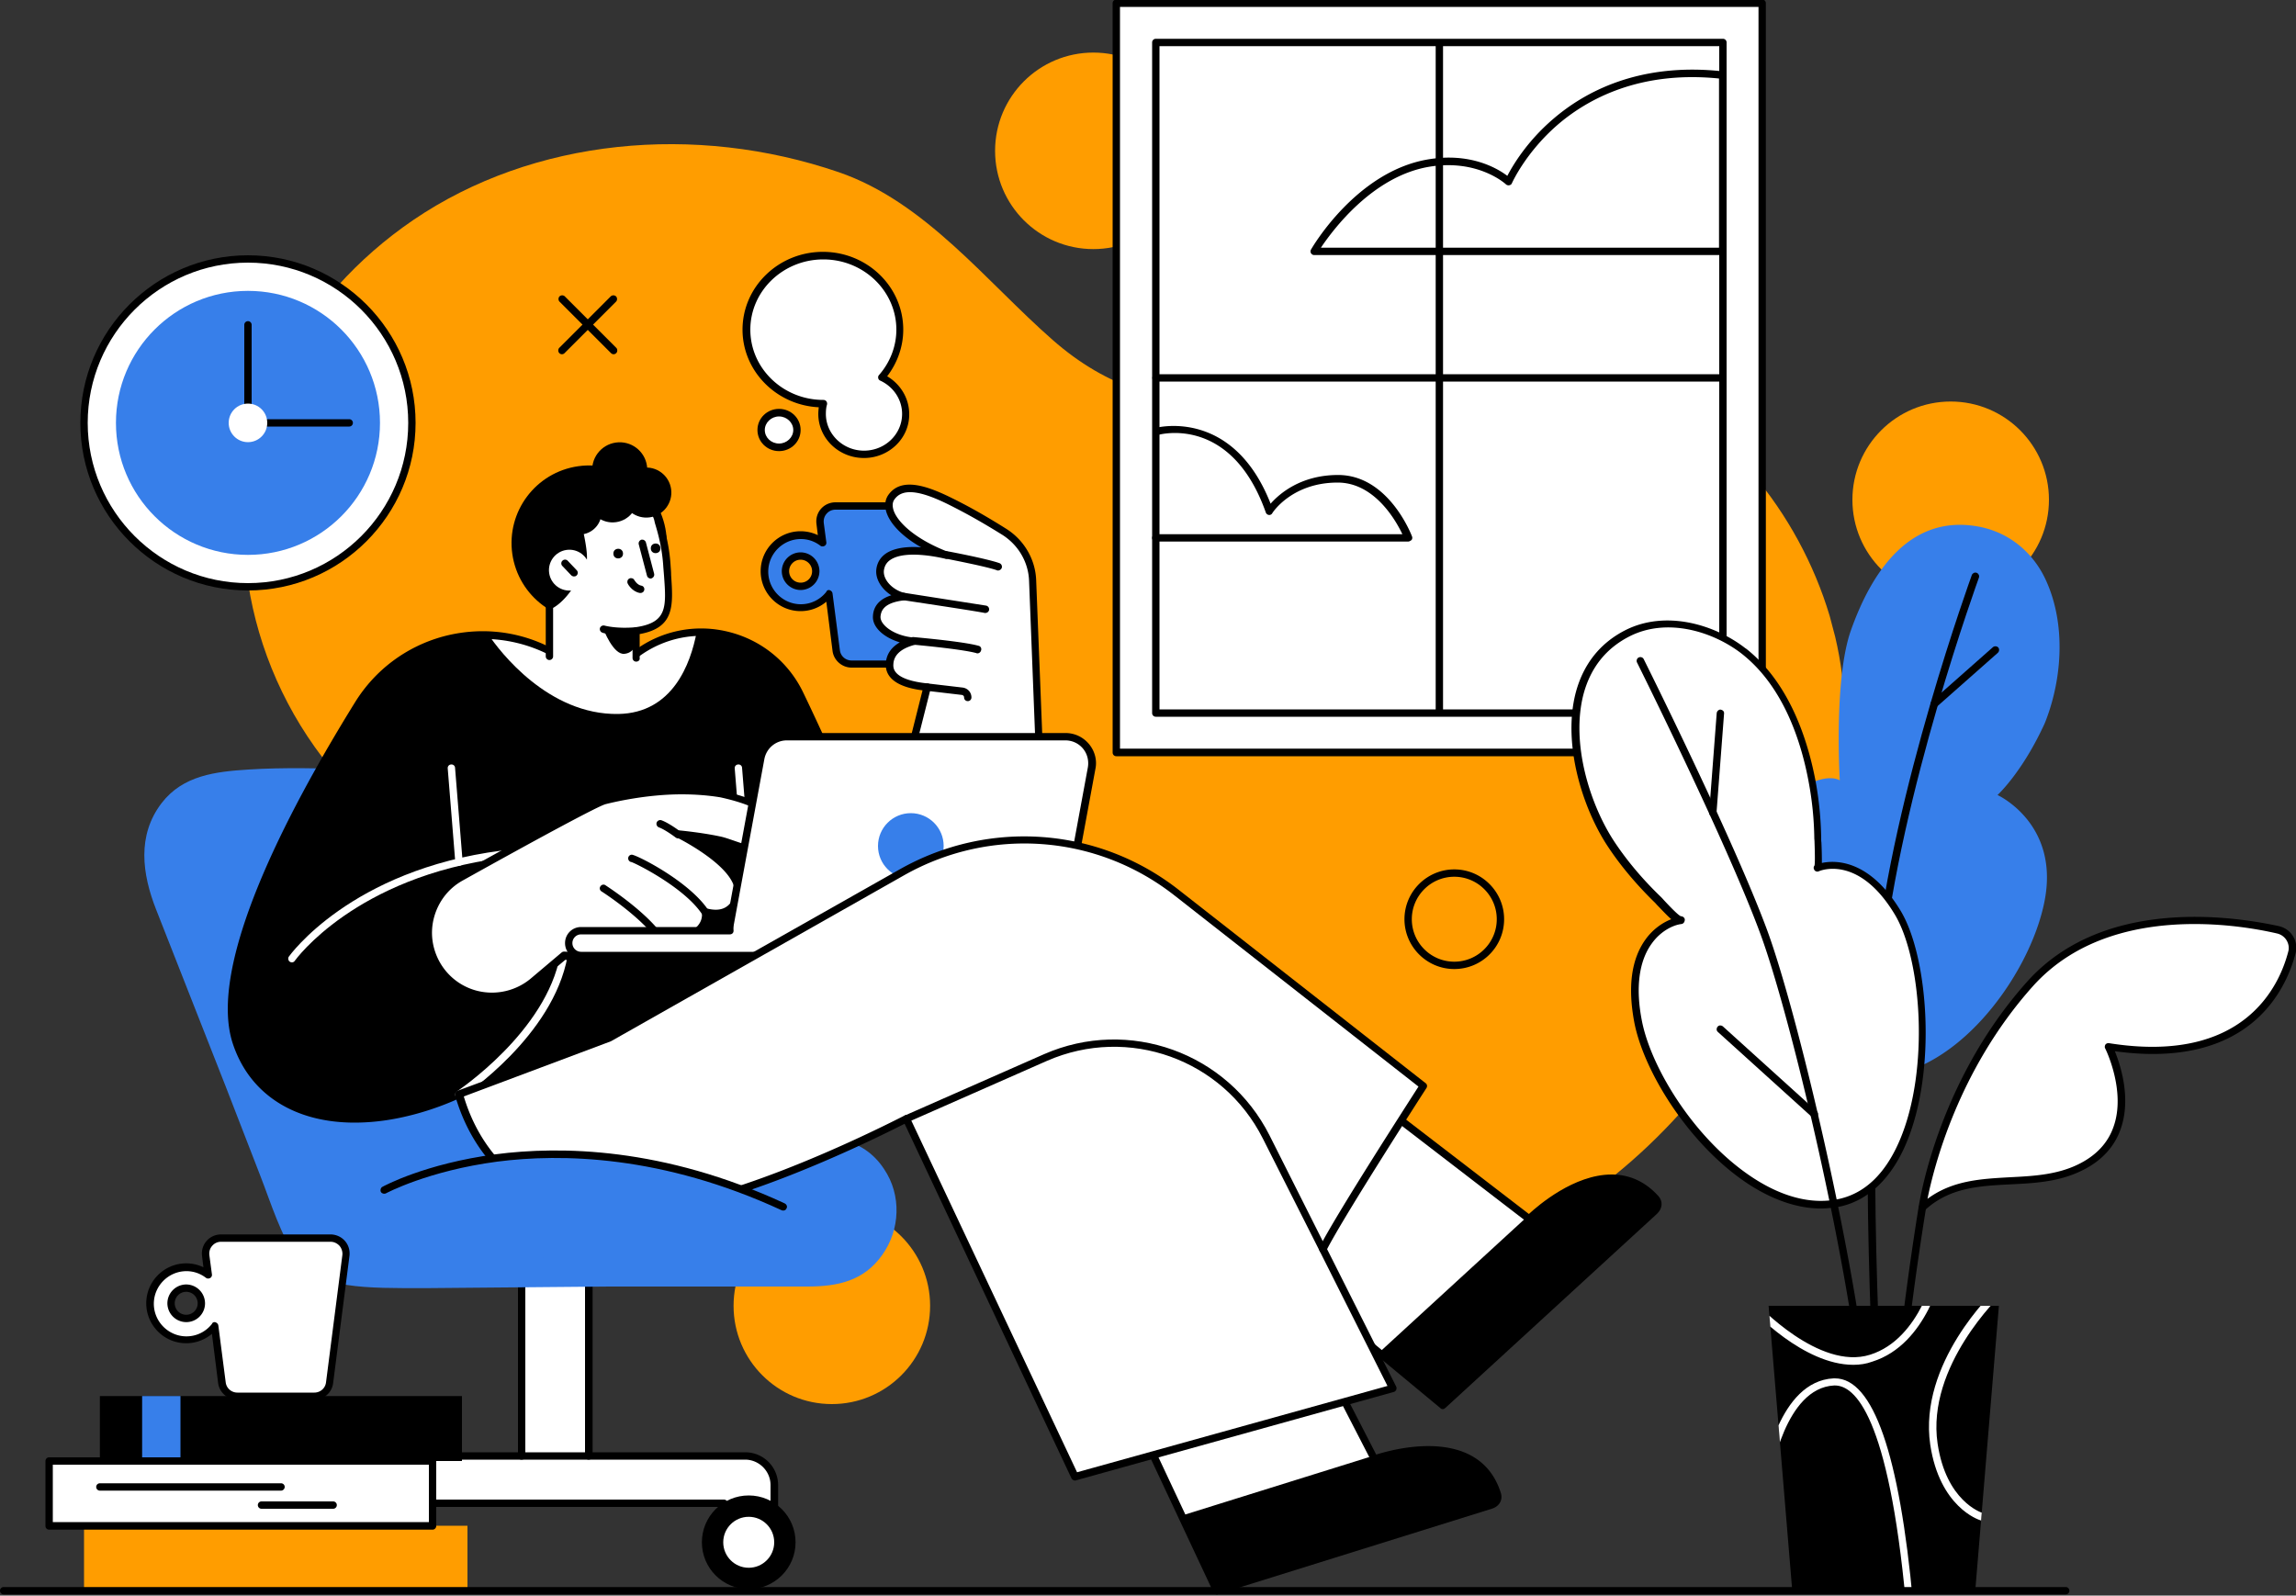 <svg xmlns="http://www.w3.org/2000/svg" xmlns:xlink="http://www.w3.org/1999/xlink" viewBox="0 0 1000 695" xmlns:v="https://vecta.io/nano"><rect x="0" y="0" width="1000" height="695" fill="#333333" stroke="none"/><style><![CDATA[.E{fill:#fff}.F{fill:#377fea}]]></style><g fill="#ff9d00"><circle cx="849.6" cy="217.7" r="42.8"/><circle cx="476.2" cy="65.7" r="42.8"/><circle cx="362.3" cy="568.8" r="42.8"/><path d="M799.3 277.4l-2.4-9.1c-13.5-45.1-46.6-86.3-90.7-103.9-54.1-21.5-112-5.3-166.2 7.3-30.4 7.1-58.5-3.4-81.5-23.6-29-25.4-55.4-60.1-93.2-73.1-62.5-21.4-133-14.8-185.4 20.9-24.3 16.6-44.2 38.6-57.2 64-13.1 25.7-18.5 54.6-15.9 83.5 2.5 28.8 12.8 57.4 30.3 82 21 29.3 51.2 52.6 85 68 60.1 27.3 125.9 14.1 176.8 62.4 21.8 20.7 38.3 46 62.6 64.1 23.6 17.6 51.3 29.9 80.3 35.3 109.8 20.6 200.6-55.9 241.7-151.6 17.3-40.2 25.9-83.4 15.8-126.2z"/></g><path d="M384 164.4c4.9-5.6 7.9-12.9 7.9-20.8 0-17.8-15-32.3-33.4-32.3-18.5 0-33.4 14.4-33.4 32.3 0 17.8 15 32.3 33.4 32.3h.1c-.4 1.4-.6 2.9-.6 4.5 0 9.7 8.2 17.6 18.3 17.6s18.3-7.9 18.3-17.6c-.1-7.2-4.4-13.2-10.6-16z" class="E"/><path d="M376.3 199.5c-11 0-19.9-8.6-19.9-19.2 0-1 .1-1.9.2-2.9-18.5-.9-33.2-15.8-33.2-33.8 0-18.7 15.7-33.9 35-33.9s35 15.2 35 33.9c0 7.3-2.5 14.4-7 20.3 5.9 3.5 9.6 9.7 9.6 16.5.1 10.5-8.8 19.1-19.7 19.1zm-17.7-25.3c.5 0 1 .2 1.3.6s.4.9.3 1.4c-.4 1.3-.5 2.7-.5 4.1 0 8.8 7.5 16 16.6 16 9.2 0 16.6-7.2 16.6-16 0-6.2-3.7-11.8-9.5-14.5a1.44 1.44 0 0 1-.9-1.1c-.1-.5 0-1 .4-1.4 4.8-5.5 7.5-12.5 7.5-19.7 0-16.9-14.3-30.6-31.8-30.6s-31.8 13.7-31.8 30.6 14.3 30.6 31.8 30.6h0z"/><ellipse cx="339.3" cy="187.4" rx="7.8" ry="7.5" class="E"/><path d="M339.3 196.5c-5.2 0-9.4-4.1-9.4-9.2s4.2-9.2 9.4-9.2 9.4 4.1 9.4 9.2-4.2 9.2-9.4 9.2zm0-15.1c-3.4 0-6.2 2.7-6.2 5.9 0 3.3 2.8 5.9 6.2 5.9s6.2-2.7 6.2-5.9-2.8-5.9-6.2-5.9z"/><path d="M332.9 248.8c0 8.7 7.1 15.8 15.8 15.8 5 0 9.5-2.3 12.4-6l3.2 24.7c.4 3.4 3.3 5.9 6.7 5.9h33.5c3.4 0 6.3-2.5 6.7-5.9l7.1-55.3c.5-4.1-2.6-7.6-6.7-7.6H364c-4.1 0-7.2 3.6-6.7 7.6l1.1 8.3c-2.6-2-5.9-3.2-9.5-3.2-8.9-.1-16 7-16 15.7zm9.2 0c0-3.7 3-6.6 6.6-6.6 3.7 0 6.6 3 6.6 6.6s-3 6.6-6.6 6.6c-3.7 0-6.6-2.9-6.6-6.6z" class="F"/><path d="M404.4 290.8h-33.5c-4.2 0-7.8-3.2-8.3-7.3l-2.7-21.4c-3.1 2.6-7 4.1-11.2 4.1-9.6 0-17.4-7.8-17.4-17.4s7.8-17.4 17.4-17.4a17.52 17.52 0 0 1 7.5 1.7l-.6-4.9c-.3-2.4.4-4.8 2-6.6s3.9-2.8 6.3-2.8h47.6c2.4 0 4.7 1 6.3 2.8s2.3 4.2 2 6.6l-7.1 55.3c-.5 4.2-4.1 7.3-8.3 7.3zM361 257c.1 0 .3 0 .4.1.6.2 1.1.7 1.2 1.4l3.2 24.7c.3 2.6 2.5 4.5 5.1 4.5h33.5c2.6 0 4.8-1.9 5.1-4.5l7.1-55.3c.2-1.5-.3-3-1.2-4.1-1-1.1-2.4-1.8-3.9-1.8h-47.6c-1.5 0-2.9.6-3.9 1.8-1 1.1-1.4 2.6-1.2 4.1l1.1 8.3c.1.6-.2 1.3-.8 1.6s-1.3.3-1.8-.1c-2.5-1.9-5.4-2.9-8.5-2.9-7.8 0-14.2 6.4-14.2 14.2s6.4 14.2 14.2 14.2c4.4 0 8.4-2 11.1-5.4.2-.6.7-.8 1.1-.8zm-12.3 0a8.24 8.24 0 0 1-8.2-8.2 8.24 8.24 0 0 1 8.2-8.2 8.24 8.24 0 0 1 8.2 8.2 8.24 8.24 0 0 1-8.2 8.2zm0-13.2a4.95 4.95 0 1 0 0 10 4.95 4.95 0 0 0 5-5c0-2.8-2.3-5-5-5z"/><path d="M449.8 252.9c-.3-8.7-5-16.7-12.4-21.3-9.3-5.8-16.4-9.7-23.4-13.2-12.7-6.3-21.4-8.1-25.8-1.9-4.4 6.1 4.5 17.8 23.8 25.2 0 0-26.8-7-28.8 6.3-.8 5 4 10.2 10.2 11.8-6.2.7-11.4 2.9-11.7 8.6-.3 5 7 10.1 16 10.8-4.9 1.3-10.1 4-10.4 9.9-.3 6 6.1 9 16.4 10.1l-11.3 45.1h60.9l-3.5-91.4z" class="E"/><path d="M453.4 346h-60.9c-.5 0-1-.2-1.3-.6s-.4-.9-.3-1.4l10.9-43.3c-5.6-.7-16.4-2.9-16-11.6.2-4 2.3-7.1 6.1-9.3-7-2.1-12-6.6-11.7-11.4.2-4.4 2.9-7.5 8-9.1-4.4-2.8-7.1-7.3-6.5-11.5.4-2.9 1.9-5.2 4.3-6.8 4-2.6 10-3 15.2-2.6-8.1-4.6-13.6-10.2-15.2-15.5-.8-2.8-.5-5.3.9-7.3 5.7-8.1 17.3-3.8 27.8 1.4 7.7 3.8 14.9 7.9 23.5 13.3 7.8 4.9 12.8 13.3 13.1 22.6l3.6 91.5c0 .4-.1.9-.5 1.2a1.53 1.53 0 0 1-1 .4zm-58.9-3.2h57.2l-3.5-89.8c-.3-8.2-4.7-15.6-11.6-20-8.5-5.3-15.6-9.3-23.2-13.1-13-6.5-20.4-7.2-23.8-2.4-.9 1.2-1 2.7-.5 4.5 1.4 4.8 8.5 12.4 23.6 18.3.8.3 1.2 1.2 1 2-.3.8-1.1 1.3-1.9 1.1-.2 0-16.8-4.3-23.9.4-1.7 1.1-2.6 2.6-2.9 4.5-.6 4 3.5 8.6 9 10 .8.2 1.3.9 1.2 1.7s-.7 1.4-1.4 1.5c-8.9 1-10.1 4.6-10.3 7.1-.2 3.7 6.1 8.4 14.5 9.1a1.7 1.7 0 0 1 1.5 1.5c.1.8-.4 1.5-1.2 1.7-5.9 1.6-9 4.4-9.2 8.4-.1 1.7-.3 6.8 14.9 8.4.5 0 .9.3 1.2.7s.4.9.2 1.3l-10.9 43.1z"/><path d="M421.5 305.4a1.58 1.58 0 0 1-1.6-1.6c0-.6-.4-1-1-1.1l-15.3-1.8c-.9-.1-1.5-.9-1.4-1.8s.9-1.5 1.8-1.4l15.3 1.8c2.2.3 3.8 2.1 3.8 4.3a1.58 1.58 0 0 1-1.6 1.6zm4.2-20.8c-.1 0-.3 0-.4-.1-6.4-1.8-27.5-3.7-27.7-3.7-.9-.1-1.5-.9-1.5-1.8.1-.9.9-1.6 1.8-1.5s21.6 1.9 28.3 3.8c.9.2 1.4 1.1 1.1 2-.2.8-.9 1.3-1.6 1.3zm9-36.1c-.2 0-.4 0-.5-.1-5.1-1.8-22.2-5-22.3-5.1-.9-.2-1.5-1-1.3-1.9s1-1.5 1.9-1.3c.7.1 17.5 3.3 22.8 5.2.8.3 1.3 1.2 1 2.1-.3.7-1 1.1-1.6 1.1zm-5.5 18.5h-.3c-5.4-1.1-35.3-5.5-35.6-5.6-.9-.1-1.5-1-1.4-1.8.1-.9 1-1.5 1.8-1.4l35.8 5.6c.9.2 1.4 1 1.3 1.9-.2.8-.9 1.3-1.6 1.3z"/><path d="M486.2 1.4h281.3v326.4H486.2z" class="E"/><path d="M750.4 312.2h-247a1.58 1.58 0 0 1-1.6-1.6V18.5a1.58 1.58 0 0 1 1.6-1.6h247a1.58 1.58 0 0 1 1.6 1.6v292.1a1.58 1.58 0 0 1-1.6 1.6zM505 309h243.8V20.1H505V309zm262.6 20.4H486.2a1.58 1.58 0 0 1-1.6-1.6V1.4a1.58 1.58 0 0 1 1.6-1.6h281.3a1.58 1.58 0 0 1 1.6 1.6v326.4c.1.8-.6 1.6-1.5 1.6zm-279.8-3.3h278.1V3H487.8v323.1z"/><path d="M626.9 311.1a1.58 1.58 0 0 1-1.6-1.6V19.6a1.58 1.58 0 1 1 3.2 0v289.9a1.58 1.58 0 0 1-1.6 1.6z"/><path d="M750.2 166.2H503.5a1.58 1.58 0 1 1 0-3.2h246.7a1.58 1.58 0 0 1 1.6 1.6c.1.8-.7 1.6-1.6 1.6z"/><path d="M324.5 634.2h-68.1V510.4h-29.3v123.8H159c-7 0-12.7 5.7-12.7 12.7v21.2h21.9v-13.3h147v13.3h21.9v-21.2c.1-7-5.6-12.7-12.6-12.7z" class="E"/><path d="M337.2 669.7h-21.9a1.58 1.58 0 0 1-1.6-1.6v-11.7H169.9v11.7a1.58 1.58 0 0 1-1.6 1.6h-21.9a1.58 1.58 0 0 1-1.6-1.6v-21.2a14.3 14.3 0 0 1 14.3-14.3h66.5V510.4a1.58 1.58 0 0 1 1.6-1.6h29.3a1.58 1.58 0 0 1 1.6 1.6v122.2h66.5a14.3 14.3 0 0 1 14.3 14.3v21.2c-.1.9-.8 1.6-1.7 1.6zm-20.3-3.2h18.7v-19.6c0-6.1-5-11.1-11.1-11.1h-68.1a1.58 1.58 0 0 1-1.6-1.6V512h-26v122.2a1.58 1.58 0 0 1-1.6 1.6h-68.1c-6.1 0-11.1 5-11.1 11.1v19.6h18.7v-11.7a1.58 1.58 0 0 1 1.6-1.6h147a1.58 1.58 0 0 1 1.6 1.6v11.7z"/><circle cx="157.5" cy="671.8" r="20.4"/><circle cx="326.1" cy="671.8" r="20.4"/><circle cx="326.1" cy="671.8" r="11.1" class="E"/><path d="M256.4 635.8h-29.3a1.58 1.58 0 1 1 0-3.2h29.3a1.58 1.58 0 1 1 0 3.2z"/><circle cx="157.5" cy="671.8" r="11.1" class="E"/><path d="M344.7 494.7c-.9 0-5.2-13.3-5.6-14.3l-13.5-34.2-30.5-77.5c-13-31.1-45.4-34.6-75.3-34-21.6.5-43.2.6-64.8.3-15.6-.3-31.2-.8-46.8.2-14.2.9-28.5 2.5-37.8 14.6-10.8 14.1-8.5 30.9-2.4 46.4L98.2 473l15 38.7c4.7 12 9.1 26.7 16.6 37.2 9.1 12.6 29.4 12.2 55.6 12.2l80.1-.7h86.1c13.2 0 24.6-2.4 32.6-13.7 7.9-11 8.5-26.1.9-37.4-9.5-14.5-24.8-14.6-40.4-14.6z" class="F"/><path d="M277.1 284.8l-37.7-1.2c-29.5-15.2-65.8-5.2-83.3 23C127.4 353 91.8 420.3 103 454.1c9.2 27.8 37.8 38.3 71.4 31.1 8.3-1.8 16.9-4.6 25.5-8.5 0 0 32.4-5.9 67.1-22.3 50.2-23.7 109.8-60.7 121.8-62.3-3.9-9.4-27.7-63.6-40.4-89.8-13-27-47.3-35.4-71.3-17.5z"/><path d="M269.3 311c23.7-.4 31.5-21.9 34.1-35.6-9.1.4-18.2 3.5-26.2 9.4l-37.7-1.2c-8.6-4.4-17.7-6.7-26.7-7.1 4.7 7.1 26 35 56.5 34.5z" class="E"/><path d="M154.4 489c-26.1 0-45.7-12.3-53-34.4-11.2-33.8 22.8-99.6 53.3-148.8 8.7-14 22.2-24.1 38.1-28.5 15.8-4.3 32.4-2.7 47 4.8l36.8 1.1c11.7-8.6 26.5-11.5 40.6-8 14.3 3.5 26.2 13.1 32.6 26.4 13 26.9 36.8 81.2 40.4 89.9.2.5.2 1-.1 1.4s-.7.7-1.2.8c-6.1.8-26.7 12.1-50.5 25.2-22.2 12.2-47.3 25.9-70.8 37-33.1 15.6-64.5 21.8-67.3 22.4-8.6 3.9-17.2 6.7-25.7 8.5-7 1.5-13.8 2.2-20.2 2.2zm56-210.7c-20.9 0-41.3 10.5-52.9 29.2-30.1 48.6-63.8 113.5-53 146.1 8.5 25.8 35.2 37.3 69.5 30 8.3-1.8 16.7-4.6 25.2-8.4.1-.1.2-.1.4-.1.3-.1 32.6-6 66.7-22.1 23.4-11 48.5-24.8 70.6-36.9 22.9-12.6 41.5-22.7 49.6-25.1-5.4-12.7-27.4-62.5-39.6-88-6-12.4-17.1-21.4-30.4-24.7-13.4-3.3-27.4-.4-38.4 7.8a1.69 1.69 0 0 1-1 .3l-37.7-1.2c-.2 0-.5-.1-.7-.2a63.25 63.25 0 0 0-28.3-6.7z"/><path d="M324.9 377.1c-.8 0-1.5-.6-1.6-1.5l-3.3-40.9c-.1-.9.6-1.7 1.5-1.7.9-.1 1.7.6 1.7 1.5l3.3 40.9c.1.9-.6 1.7-1.5 1.7 0 0-.1 0-.1 0z" class="E"/><path d="M801.3 339.9s-2.7-43.8 4.8-65.2c8.7-24.6 25-50.7 55.2-45.4 13.8 2.4 24.7 11.6 30.2 24.4 8.1 18.5 6.7 41.4-.4 60a30.9 30.9 0 0 1-1.4 3.2c-9.5 20.1-19.7 29.4-19.7 29.4s26.8 12.2 20.6 45.6-40.5 79.6-77.4 76.9-55.1-55.3-51.2-87.2c4-31.9 30.2-46.6 39.3-41.7z" class="F"/><path d="M818.4 619c-.8 0-1.6-.7-1.6-1.5-.1-1.2-7.6-124.6 0-198.5 7.6-74 41.7-167.6 42-168.5.3-.8 1.2-1.3 2.1-1 .8.3 1.3 1.2 1 2.1s-34.3 94.2-41.8 167.8c-7.6 73.6-.1 196.7 0 197.9.1.9-.6 1.7-1.5 1.7h-.2z"/><path d="M791.5 378.1s18.3-8.5 35.2 19.5c16.8 28.1 17.1 116.5-25.1 126.2-38.2 8.8-81.5-44.9-88-78.9s11.8-43.1 18.6-44c-2 .3-8.7-7.7-10-8.9-7.5-7.3-14.4-15.3-20.2-24-17-25.6-27.1-74.9 7-92.1 16.1-8.2 36.7-3 50.5 7.6.2.1.4.3.6.4 17.1 13.6 25.6 35.9 29.5 56.8 1.5 8.1 2.3 16.3 2.4 24.6-.3 1.5.5 12.3-.5 12.8z" class="E"/><path d="M793 526.4c-9.9 0-20.6-3.6-31.3-10.5-26-17-45.8-49.2-49.9-70.6-2.9-15.4-1.3-27.5 4.9-36.1 3.3-4.6 7.6-7.4 11.2-8.8-1.5-1.3-3.3-3.2-5.8-5.8-.6-.6-1-1.1-1.3-1.4-8-7.8-14.9-16-20.4-24.3-11-16.5-20-44.6-14.1-67.2 3.3-12.4 10.6-21.6 21.6-27.2 17.6-8.9 38.9-2.5 52.2 7.8l.6.4c18.8 15 26.7 39.7 30.1 57.8 1.5 8.2 2.3 16.6 2.4 24.9a11.8 11.8 0 0 0 .1 1.6 175.58 175.58 0 0 1 .2 8.9c6-1.3 20.9-1.5 34.4 21 12 20.1 15.7 69.7 2.3 101.2-6.4 15.1-16.3 24.6-28.5 27.4-2.7.5-5.7.9-8.7.9zm-60.7-123.9c-3.4.4-8.9 2.9-12.9 8.5-5.6 7.7-7.1 19.3-4.3 33.6 4 20.7 23.2 52 48.5 68.5 13.2 8.6 26.1 11.7 37.6 9.1 11.3-2.6 20.1-11.2 26.2-25.5 13.1-30.7 9.5-78.9-2.1-98.3-15.9-26.5-32.9-19-33.1-18.9-.8.4-1.8 0-2.1-.8-.3-.6-.2-1.2.2-1.7.2-1 .2-4.4 0-10.1 0-.8-.1-1.4-.1-1.7-.1-8.1-.9-16.2-2.4-24.3-3.2-17.5-10.8-41.5-28.9-55.9l-.5-.4c-12.5-9.6-32.4-15.7-48.7-7.4-10.2 5.2-16.9 13.6-20 25.1-5.7 21.7 3 48.7 13.6 64.6 5.4 8.1 12.1 16.1 20 23.7.3.3.8.8 1.4 1.5 4 4.3 6.5 6.7 7.4 7 .8 0 1.6.6 1.7 1.4 0 1.1-.6 1.9-1.5 2h0z"/><path d="M837.2 526.3s7-52.9 46.9-97.6c32.3-36.1 87.9-28.1 108.1-23.7 4.5 1 7.3 5.5 6.1 10-4.2 16.2-20.3 50.4-79.8 41 0 0 19 37.8-13 52.9-22.5 10.6-48.9-.8-68.3 17.4z" class="E"/><path d="M837.2 527.9c-.3 0-.5-.1-.7-.2-.6-.3-1-1-.9-1.6.1-.5 7.5-54 47.3-98.5 32.5-36.3 87.5-29 109.6-24.2 2.6.6 4.8 2.1 6.2 4.4s1.8 5 1.1 7.5c-3.7 14.1-16.8 43.8-62.2 43.8-5.1 0-10.6-.4-16.5-1.2 2.4 5.9 7.2 20.4 2.6 33.7-2.8 8.2-8.8 14.5-17.6 18.6-9.9 4.7-20.4 5.2-30.7 5.7-13.6.7-26.5 1.4-37.2 11.4a1.1 1.1 0 0 1-1 .6zm118.6-125.4c-23.5 0-51.2 5.6-70.5 27.2-32.6 36.5-43.1 79.1-45.8 92.5 10.9-8.1 23.5-8.7 35.8-9.4 9.9-.5 20.1-1 29.4-5.4 8-3.8 13.4-9.4 15.9-16.8 5.4-15.5-3.6-33.8-3.7-33.9-.3-.5-.2-1.2.1-1.7.4-.5 1-.7 1.6-.6 58.6 9.3 74.1-24.8 78-39.8.5-1.7.2-3.5-.7-5s-2.4-2.6-4.2-3c-8.2-1.9-21.2-4.1-35.9-4.1zm-95.5 290.4h-79.7l-10.3-124.1h100.3z"/><path d="M826.1 629.3a1.58 1.58 0 0 1-1.6-1.6c0-34.2 11-101 11.1-101.7.1-.9 1-1.5 1.9-1.3.9.1 1.5 1 1.3 1.9-.1.7-11.1 67.2-11.1 101.1a1.58 1.58 0 0 1-1.6 1.6zm-13-9.2c-.9 0-1.6-.7-1.6-1.5-3-54.1-30.6-173.7-45-212.4-14.7-39.7-53.1-116.8-53.5-117.6s-.1-1.8.7-2.2 1.8-.1 2.2.7 38.9 78 53.7 117.9c14.4 39 42.1 159 45.1 213.4.1.9-.6 1.7-1.6 1.7h0z"/><path d="M746 355.6h-.1c-.9-.1-1.6-.8-1.5-1.7l3.3-43.3c.1-.9.9-1.6 1.7-1.5.9.1 1.6.8 1.5 1.7l-3.3 43.3c0 .8-.7 1.5-1.6 1.5zm44.2 131.3c-.4 0-.8-.1-1.1-.4l-40.9-37c-.7-.6-.7-1.6-.1-2.3s1.6-.7 2.3-.1l40.9 37c.7.6.7 1.6.1 2.3-.3.4-.8.5-1.2.5zm52.2-178.6c-.4 0-.9-.2-1.2-.5-.6-.7-.5-1.7.1-2.3l26.7-23.6c.7-.6 1.7-.5 2.3.1.6.7.5 1.7-.1 2.3l-26.7 23.6c-.4.3-.7.4-1.1.4z"/><path d="M432.7 485.4L530 692.9l119.2-37.2c2.5-.8 3.6-2.7 2.9-4.8-9.6-31.2-53.6-15.4-53.6-15.4L506.7 457l-74 28.4z" class="E"/><path d="M530 694.5c-.6 0-1.2-.3-1.5-.9l-97.3-207.5c-.2-.4-.2-.9 0-1.3a1.96 1.96 0 0 1 .9-.9l74-28.4c.8-.3 1.6 0 2 .8l91.3 177.3c5.4-1.7 25.7-7.4 40.5 0 6.8 3.4 11.4 9.1 13.8 16.8.9 3-.7 5.8-4 6.8l-119.2 37.2c-.1.1-.3.1-.5.1zm-95.1-208.2l96 204.6 117.9-36.8c.8-.2 2.4-1 1.9-2.7-2.1-6.9-6.2-11.9-12.2-14.9-15.6-7.8-39.1.5-39.3.6-.8.3-1.6-.1-2-.8l-91.3-177.2-71 27.2z"/><path d="M530 692.9l119.2-37.2c2.5-.8 3.6-2.7 2.9-4.8-9.6-31.2-53.6-15.4-53.6-15.4l-.6-1.3-83.3 26 15.4 32.7z"/><path d="M452 465.9l176.4 146.3 92-84.4c1.9-1.7 2.1-3.9.6-5.6-22-24.2-55 8.9-55 8.9L506.9 408.7 452 465.9z" class="E"/><path d="M628.4 613.8c-.4 0-.7-.1-1-.4L451 467.1c-.3-.3-.6-.7-.6-1.2 0-.4.1-.9.4-1.2l54.8-57.2c.6-.6 1.5-.7 2.2-.2l158.1 121.5c4.1-3.8 19.7-17.2 36-17.2h.7c7.6.2 14.2 3.3 19.7 9.4 2.1 2.3 1.8 5.5-.7 7.8l-92 84.4c-.4.4-.8.6-1.2.6zm-174-148l174 144.3 91-83.5c.6-.5 1.8-1.9.5-3.3-4.9-5.3-10.7-8.1-17.3-8.3-17.5-.4-35.2 17.1-35.3 17.3-.6.6-1.5.6-2.1.1L507 410.8l-52.6 55z"/><path d="M628.4 612.2l92-84.4c1.9-1.7 2.1-3.9.6-5.6-22-24.2-55 8.9-55 8.9l-1.1-.9-64.3 59 27.8 23z"/><circle transform="matrix(.99 -.141 .141 .99 -30.867 38.702)" cx="256.7" cy="236.4" r="33.8"/><path d="M239.3 263.8c8.8-4.3 14.7-19.2 14.7-20 .6-5.9-4.2-22.4-4.2-22.4s20.7-8.6 27.5-6.7c3.8 1 8.6 8.5 9.3 11.7.3 1.7 3.3 9.4 3.9 20.4 1 15.8 3.1 25.5-13.5 27.9v15.8h-37.8l.1-26.7z" class="E"/><path d="M277.1 288.2a1.58 1.58 0 0 1-1.6-1.6v-11.8c0-.8.6-1.5 1.4-1.6 13.8-2 13.3-8.8 12.3-22.5l-.3-3.7c-.5-8.6-2.5-15.2-3.4-18.3-.3-.9-.4-1.5-.5-1.9-.6-3-5.2-9.7-8.1-10.5-4.8-1.3-18.7 3.6-25.1 6.1 1.1 4.2 4.3 16.4 3.8 21.6-.1.8-5.7 15.6-14.7 20.8v21.1a1.58 1.58 0 1 1-3.2 0v-22.1c0-.6.4-1.2.9-1.5 7.8-3.8 13.4-17.1 13.9-18.8.4-4.7-2.8-17.2-4.1-21.7-.2-.8.2-1.6.9-1.9 2.2-.9 21.4-8.7 28.5-6.8 4.7 1.3 9.7 9.4 10.4 13 .1.3.2.9.4 1.6 1 3.3 3 10.1 3.5 19.1.1 1.3.2 2.5.2 3.7.9 13.3 1.6 22.9-13.7 25.7v10.4c.2.9-.6 1.6-1.5 1.6z"/><path d="M271.9 276.7c-5.8 0-9.3-1-9.5-1.1-.9-.3-1.3-1.2-1.1-2 .3-.9 1.2-1.3 2-1.1 0 0 5.3 1.5 13.7.7a1.67 1.67 0 0 1 1.8 1.4 1.67 1.67 0 0 1-1.4 1.8c-2.1.2-3.9.3-5.5.3z"/><path d="M277.5 278.8s-.6 5.5-5.5 6c-4.9.6-9.2-10.8-9.2-10.8l14.3.7.4 4.1z"/><circle transform="matrix(.99 -.141 .141 .99 -32.625 37.617)" cx="248.1" cy="248.2" r="8.9" class="E"/><path d="M250 251.1c-.4 0-.9-.2-1.2-.5l-3.9-4.1c-.6-.6-.6-1.7.1-2.3.6-.6 1.7-.6 2.3.1l3.9 4.1c.6.6.6 1.7-.1 2.3-.3.3-.7.4-1.1.4zm29 7.2h-.3c-3.5-.6-5.3-4-5.3-4.1-.4-.8-.1-1.8.7-2.2s1.8-.1 2.2.7c0 0 1.2 2.1 3 2.4.9.1 1.5 1 1.3 1.9-.1.7-.8 1.3-1.6 1.3z"/><circle transform="matrix(.999 -.044 .044 .999 -10.39 12.131)" cx="269.3" cy="241.1" r="2.1"/><circle transform="matrix(.999 -.044 .044 .999 -10.271 12.852)" cx="285.6" cy="238.8" r="2.1"/><circle transform="matrix(.99 -.141 .141 .99 -27.954 39.95)" cx="266.9" cy="216.5" r="10.9"/><circle transform="matrix(.99 -.141 .141 .99 -27.514 42.006)" cx="281.6" cy="214.4" r="10.9"/><circle transform="matrix(.99 -.141 .141 .99 -26.225 40.267)" cx="270" cy="204.5" r="12"/><circle transform="matrix(.99 -.141 .141 .99 -29.018 37.971)" cx="252.4" cy="223" r="9.7"/><circle cx="108" cy="184.2" r="71.4" class="E"/><path d="M108 257.2c-40.3 0-73-32.8-73-73 0-40.3 32.8-73 73-73 40.3 0 73 32.8 73 73s-32.7 73-73 73zm0-142.8c-38.5 0-69.8 31.3-69.8 69.8S69.5 254 108 254s69.8-31.3 69.8-69.8-31.3-69.8-69.8-69.8z"/><circle cx="108" cy="184.2" r="57.5" class="F"/><path d="M152.1 185.8H108a1.58 1.58 0 0 1-1.6-1.6v-42.7a1.58 1.58 0 1 1 3.2 0v41.1h42.5a1.58 1.58 0 1 1 0 3.2z"/><g class="E"><circle cx="108" cy="184.2" r="8.4"/><path d="M127.1 419.2c-.3 0-.6-.1-.9-.3-.7-.5-.9-1.5-.4-2.2.3-.4 26.8-37.7 92.7-46.2.9-.1 1.7.5 1.8 1.4s-.5 1.7-1.4 1.8c-64.3 8.3-90.2 44.4-90.5 44.8-.3.5-.8.7-1.3.7zm72.8 59.1c-.5 0-1-.3-1.4-.7-.5-.7-.3-1.7.5-2.2.4-.3 39-26 45-59.5.2-.9 1-1.5 1.9-1.3s1.5 1 1.3 1.9c-6.3 34.8-44.8 60.5-46.4 61.6-.3.1-.6.2-.9.2z"/><path d="M313.9 346c-19.9-4.2-44.1 1-50.6 2.7-4.2 1.1-38.3 19.8-62.5 33.4-13.5 7.5-18.2 24.7-10.5 38.1 8.6 14.9 28.6 18.4 41.8 7.3l13.5-11.4c1.3.1 2.6.1 4.1 0 6.8-.7 10.6-3.9 12.7-6.8 6.7 5.4 17.3 12 23.5 6.8 2.2-1.8 2.5-4.4 1.6-7.4 5.6 1.3 11.1 1 15.5-2.2 3.5-2.6 4.6-5.7 4.2-9 4.7 1.2 8.9.8 12-2.8 11.7-13.8-23.8-31.1-23.8-31.1s9.5.9 17.5 2.6 17.7 8.6 23.8.1c6.2-8.6-2.8-16-22.8-20.3z"/></g><path d="M214.3 435.6c-1.7 0-3.4-.1-5.1-.4-8.6-1.5-16-6.7-20.3-14.2a29.09 29.09 0 0 1-2.9-22.5c2.1-7.6 7.1-14 14-17.8 38.3-21.4 59.5-32.7 62.9-33.5 4.9-1.2 30.3-7.2 51.4-2.7 10 2.1 22.6 6.2 25.4 13.6.8 2 1.2 5.3-1.6 9.2-5.3 7.4-13.2 4.6-19.6 2.4-2.1-.7-4.1-1.4-5.9-1.8-3-.6-6.3-1.2-9.2-1.6 7.4 4.5 17.9 12.2 19.6 20.3.7 3.4-.1 6.5-2.5 9.3-2.8 3.3-6.7 4.6-11.5 3.8-.2 3.2-1.9 6-4.9 8.3-3.8 2.8-8.6 3.8-14.4 3 .3 3.4-1.1 5.4-2.6 6.6-6.6 5.4-16.6.1-24.3-5.8-2.3 2.7-6.3 5.5-12.8 6.2-1.3.1-2.6.2-3.8.1l-13 10.9c-5.4 4.2-12.1 6.6-18.9 6.6zm82.6-89.6c-15.4 0-29.7 3.4-33.2 4.3-3 .8-25.7 12.9-62.1 33.2-6.2 3.4-10.6 9.1-12.5 15.9s-.9 13.9 2.6 20c3.9 6.7 10.5 11.3 18.1 12.6s15.4-.8 21.3-5.7l13.5-11.4c.3-.3.8-.4 1.2-.4 1.2.1 2.5.1 3.8 0 5.1-.6 9-2.6 11.6-6.2.3-.4.7-.6 1.1-.7s.9.1 1.2.3c5.7 4.5 16 11.4 21.5 6.8 1-.8 2.1-2.2 1-5.7-.2-.6 0-1.2.4-1.6s1-.6 1.5-.5c5.9 1.3 10.6.7 14.2-2 2.8-2.1 3.9-4.5 3.6-7.5-.1-.5.1-1.1.6-1.4.4-.3 1-.5 1.5-.3 4.6 1.2 8 .5 10.3-2.3 1.7-2 2.3-4.1 1.8-6.5-2.3-10.8-24.9-22-25.1-22.1-.7-.3-1.1-1.1-.8-1.9.2-.8.9-1.2 1.7-1.2.1 0 9.7.9 17.7 2.6 2.1.4 4.2 1.2 6.3 1.9 7.4 2.6 12.2 3.9 15.9-1.2 1.6-2.2 2-4.2 1.2-6.1-1.8-4.6-10.2-8.8-23.1-11.6-5.5-.9-11.2-1.3-16.8-1.3z"/><path d="M287.6 410.3c-.5 0-1-.2-1.3-.7-7.3-10.4-24.1-21.2-24.3-21.3-.8-.5-1-1.5-.5-2.2.5-.8 1.5-1 2.2-.5s17.6 11.3 25.2 22.2c.5.7.3 1.7-.4 2.3-.3.1-.6.2-.9.2zm19.7-11.2c-.5 0-1-.3-1.4-.7-7.6-11.7-28.9-22.3-30.9-22.9-.8-.1-1.4-.8-1.4-1.6a1.58 1.58 0 0 1 1.6-1.6c1.9 0 25 11.5 33.4 24.3.5.7.3 1.7-.5 2.2-.2.2-.5.3-.8.3zm-11.9-33.9a1.93 1.93 0 0 1-1-.3s-4.6-3.5-7.4-4.5c-.8-.3-1.3-1.2-1-2.1.3-.8 1.2-1.3 2.1-1 3.3 1.2 8.1 4.8 8.3 5 .7.5.8 1.6.3 2.3-.3.3-.8.6-1.3.6zm-12-113.2c-.7 0-1.4-.5-1.6-1.2l-3.6-13.7c-.2-.9.3-1.7 1.1-2 .9-.2 1.7.3 2 1.1l3.6 13.7c.2.9-.3 1.7-1.1 2-.1.1-.3.1-.4.1z"/><path d="M317.9 405.4c-.1-1 0-1.9.2-2.9l13.3-72.1c1-5.5 5.8-9.5 11.4-9.5h121.4c7.2 0 12.7 6.6 11.4 13.7l-13.3 72.1c-1 5.5-5.8 9.5-11.4 9.5h-7.1-114.4-76.3c-3 0-5.4-2.4-5.4-5.4s2.4-5.4 5.4-5.4h64.8z" class="E"/><path d="M450.8 417.8H253.1c-3.9 0-7-3.1-7-7s3.1-7 7-7h63.1c0-.5.1-1.1.2-1.6l13.3-72.1c1.2-6.3 6.6-10.8 13-10.8h121.4c3.9 0 7.6 1.7 10.2 4.8 2.5 3 3.6 7 2.8 10.8L463.8 407c-1.2 6.2-6.6 10.8-13 10.8zM253.1 407a3.8 3.8 0 1 0 0 7.6h197.6c4.8 0 8.9-3.4 9.8-8.2l13.3-72.1c.5-2.9-.2-5.9-2.1-8.2s-4.7-3.6-7.7-3.6H342.7c-4.8 0-8.9 3.4-9.8 8.2l-13.3 72.1c-.1.8-.2 1.6-.1 2.5 0 .4-.1.9-.4 1.2s-.7.5-1.2.5h-64.8z"/><circle cx="396.7" cy="368.5" r="14.3" class="F"/><path d="M619.9 473l-107.4-84.1c-34.4-27-81.7-30.5-119.7-9l-127.5 72.2-65.4 24.5c9.4 33.3 37.6 54 73.9 52.1.5 0 1-.1 1.5-.1 40-2.7 97.8-30.3 119.5-41.3l73.5 155.9 138.4-38.5-30.5-60.6c7.3-14.7 43.7-71.1 43.7-71.1z" class="E"/><path d="M468.2 644.9c-.6 0-1.2-.4-1.5-.9L394 489.5c-23.7 12-79.5 38.1-118.7 40.7-.5 0-1 .1-1.5.1-18.1.9-34.7-3.6-48.1-13.1-13.2-9.4-22.7-23.3-27.5-40.1-.2-.8.2-1.7 1.1-2 4.1-1.4 62.2-23.3 65.2-24.4L392 378.6c38.8-21.9 86.5-18.4 121.5 9.1l107.4 84.1c.7.5.8 1.4.4 2.1-.4.6-35.3 54.7-43.3 70.2l30.1 59.9c.2.4.2.9 0 1.4-.2.4-.6.8-1 .9l-138.4 38.5c-.2.1-.3.1-.5.1zm-73.4-159.2c.2 0 .4 0 .5.1.4.1.8.4.9.8l72.9 154.7 135.2-37.6-29.6-58.9a1.95 1.95 0 0 1 0-1.5c6.8-13.6 37.6-61.4 43.1-70l-106.2-83.2c-34-26.7-80.3-30.1-117.9-8.8l-127.5 72.2c-.1 0-.1.1-.2.1l-64 24c9.7 32.3 37.1 51.3 71.8 49.4.5 0 1-.1 1.5-.1 39.4-2.6 96.3-29.6 118.9-41.1.1 0 .3-.1.6-.1z"/><path d="M576.1 545.7c-.6 0-1.2-.3-1.4-.9L550 495.9c-17.4-34.5-58.6-49.3-94-33.8l-60.6 26.7c-.8.4-1.8 0-2.1-.8-.4-.8 0-1.8.8-2.1l60.6-26.7c36.9-16.2 80-.7 98.2 35.3l24.6 48.9c.4.8.1 1.8-.7 2.2-.2 0-.4.1-.7.1z"/><path d="M167.3 518.5s72.1-39.8 173.9 7.3l3 18.3-175.5 5.7-1.4-31.3z" class="F"/><path d="M341.2 527.3c-.2 0-.5 0-.7-.1-52.1-24.1-96.2-24.8-124-21.2-30.1 4-48.2 13.7-48.4 13.8-.8.4-1.8.1-2.2-.6-.4-.8-.1-1.8.6-2.2s18.6-10.1 49.3-14.2c28.3-3.7 73.1-3.1 126 21.4.8.4 1.2 1.3.8 2.1-.3.7-.8 1-1.4 1zM43.5 608.1h157.7v28.3H43.5z"/><path d="M36.6 664.6h167v28.3h-167z" fill="#ff9d00"/><path d="M65.3 567.7c0 8.7 7.1 15.8 15.8 15.8 5 0 9.5-2.3 12.4-6l3.2 24.7c.4 3.4 3.3 5.9 6.7 5.9h33.5c3.4 0 6.3-2.5 6.7-5.9l7.1-55.3c.5-4.1-2.6-7.6-6.7-7.6H96.3c-4.1 0-7.2 3.6-6.7 7.6l1.1 8.3c-2.6-2-5.9-3.2-9.5-3.2a15.71 15.71 0 0 0-15.9 15.7zm9.2 0c0-3.7 3-6.6 6.6-6.6 3.7 0 6.6 3 6.6 6.6s-3 6.6-6.6 6.6-6.6-2.9-6.6-6.6z" class="E"/><path d="M136.8 609.7h-33.5c-4.2 0-7.8-3.2-8.3-7.3L92.3 581c-3.1 2.6-7 4.1-11.2 4.1-9.6 0-17.4-7.8-17.4-17.4s7.8-17.4 17.4-17.4a17.52 17.52 0 0 1 7.5 1.7l-.6-4.9c-.3-2.4.4-4.8 2-6.6s3.9-2.8 6.3-2.8h47.6c2.4 0 4.7 1 6.3 2.8s2.3 4.2 2 6.6l-7.1 55.3c-.5 4.2-4 7.3-8.3 7.3zm-43.3-33.8c.1 0 .3 0 .4.1.6.2 1.1.7 1.2 1.4l3.2 24.7c.3 2.6 2.5 4.5 5.1 4.5h33.5c2.6 0 4.8-1.9 5.1-4.5l7.1-55.3c.2-1.5-.3-3-1.2-4.1-1-1.1-2.4-1.8-3.9-1.8H96.3c-1.5 0-2.9.6-3.9 1.8-1 1.1-1.4 2.6-1.2 4.1l1.1 8.3c.1.6-.2 1.3-.8 1.6s-1.3.3-1.8-.1c-2.5-1.9-5.4-2.9-8.5-2.9-7.8 0-14.2 6.4-14.2 14.2s6.4 14.2 14.2 14.2c4.4 0 8.4-2 11.1-5.4.2-.6.7-.8 1.2-.8zm-12.4 0a8.24 8.24 0 0 1-8.2-8.2 8.24 8.24 0 0 1 8.2-8.2 8.24 8.24 0 0 1 8.2 8.2c0 4.5-3.6 8.2-8.2 8.2zm0-13.2a4.95 4.95 0 1 0 0 10 4.95 4.95 0 1 0 0-10z"/><path d="M61.9 608.1h16.7v28.3H61.9z" class="F"/><path d="M21.4 636.4h167v28.3h-167z" class="E"/><path d="M188.4 666.3h-167a1.58 1.58 0 0 1-1.6-1.6v-28.3a1.58 1.58 0 0 1 1.6-1.6h167a1.58 1.58 0 0 1 1.6 1.6v28.3c0 .8-.7 1.6-1.6 1.6zM23 663h163.8v-25H23v25zm99.4-13.7H43.5a1.6 1.6 0 1 1 0-3.2h78.9a1.58 1.58 0 0 1 1.6 1.6c0 .8-.7 1.6-1.6 1.6zm22.7 7.9h-31.2a1.6 1.6 0 1 1 0-3.2h31.2a1.6 1.6 0 1 1 0 3.2z"/><path d="M199.9 377.1c-.8 0-1.5-.6-1.6-1.5l-3.3-40.9c-.1-.9.6-1.7 1.5-1.7.9-.1 1.7.6 1.7 1.5l3.3 40.9c.1.9-.6 1.7-1.5 1.7h-.1z" class="E"/><defs><path id="A" d="M860.3 692.9h-79.7l-10.3-124.1h100.3z"/></defs><clipPath id="B"><use xlink:href="#A"/></clipPath><g clip-path="url(#B)" class="E"><path d="M863 662.3c-.2 0-.3 0-.5-.1-.7-.2-17.7-5.7-21.8-32.9-5.2-35.5 27.3-66.5 28.7-67.8.7-.6 1.7-.6 2.3.1s.6 1.7-.1 2.3c-.3.3-32.7 31.1-27.7 64.9 3.7 25 18.9 30 19.5 30.2.8.3 1.3 1.2 1.1 2s-.8 1.3-1.5 1.3zm-31.3 37.5c-.8 0-1.5-.6-1.6-1.5-7.6-82.1-22.4-94.8-30.9-94.8h-.4c-21.4 1.1-27.3 38.8-27.4 39.2-.1.9-1 1.5-1.8 1.4-.9-.1-1.5-1-1.4-1.8.2-1.7 6.4-40.7 30.4-41.9h.6c16.6 0 28.1 32.9 34 97.8.1.9-.6 1.7-1.5 1.8.1-.2 0-.2 0-.2zm-24.5-105.3c-21.8 0-43.6-23.5-44.6-24.6-.6-.7-.6-1.7.1-2.3s1.7-.6 2.3.1c.3.3 27.3 29.4 49.5 22.4 22.3-7 28.6-37.7 28.6-38.1.2-.9 1-1.5 1.9-1.3s1.4 1 1.3 1.9c-.3 1.3-6.7 32.9-30.8 40.5-2.7 1-5.5 1.4-8.3 1.4z"/></g><path d="M899.7 694.5H1.6a1.6 1.6 0 1 1 0-3.2h898.1a1.6 1.6 0 1 1 0 3.2zM750.4 111.1h-178c-.6 0-1.1-.3-1.4-.8s-.3-1.1 0-1.6c.8-1.4 19.8-33.8 50.6-39.2 18.7-3.3 30.7 3.9 34.9 7.1 2.2-4.2 8.3-14.8 20-24.8 13.6-11.7 37.4-24.8 74-20.7.8.1 1.4.8 1.4 1.6v76.8c.1.9-.6 1.6-1.5 1.6zm-175.1-3.2h173.4V34.2c-34.5-3.5-57.1 8.9-70 19.9-14.2 12.2-20.1 25.5-20.2 25.7-.2.5-.6.8-1.2.9a1.69 1.69 0 0 1-1.4-.4c-.2-.2-12.3-11.3-33.8-7.6-24.5 4.3-41.7 27.6-46.8 35.2zm37.9 128H503.4a1.6 1.6 0 1 1 0-3.2h107.4c-2.9-6.1-12.2-22.5-28.2-22.5-19.7 0-28.2 12.8-28.5 13.4-.3.5-.9.8-1.5.7a1.63 1.63 0 0 1-1.3-1.1c-15-42.3-45.8-34.1-47.1-33.7-.9.2-1.8-.3-2-1.1-.2-.9.3-1.8 1.1-2 .3-.1 33.6-9 50.1 33 3.7-4.2 13-12.5 29.4-12.5 21.8 0 31.8 25.7 32.2 26.8.2.5.1 1.1-.2 1.5-.5.4-1 .7-1.6.7zm20.2 186.2c-12 0-21.7-9.8-21.7-21.7 0-12 9.8-21.7 21.7-21.7 12 0 21.7 9.8 21.7 21.7 0 12-9.7 21.7-21.7 21.7zm0-40.2c-10.2 0-18.5 8.3-18.5 18.5s8.3 18.5 18.5 18.5 18.5-8.3 18.5-18.5-8.3-18.5-18.5-18.5zM267.2 154.3c-.4 0-.8-.2-1.1-.5l-22.4-22.4c-.6-.6-.6-1.7 0-2.3s1.7-.6 2.3 0l22.4 22.4c.6.6.6 1.7 0 2.3a1.58 1.58 0 0 1-1.2.5z"/><path d="M244.7 154.3c-.4 0-.8-.2-1.1-.5-.6-.6-.6-1.7 0-2.3l22.4-22.4c.6-.6 1.7-.6 2.3 0s.6 1.7 0 2.3l-22.4 22.4a1.58 1.58 0 0 1-1.2.5z"/></svg>
